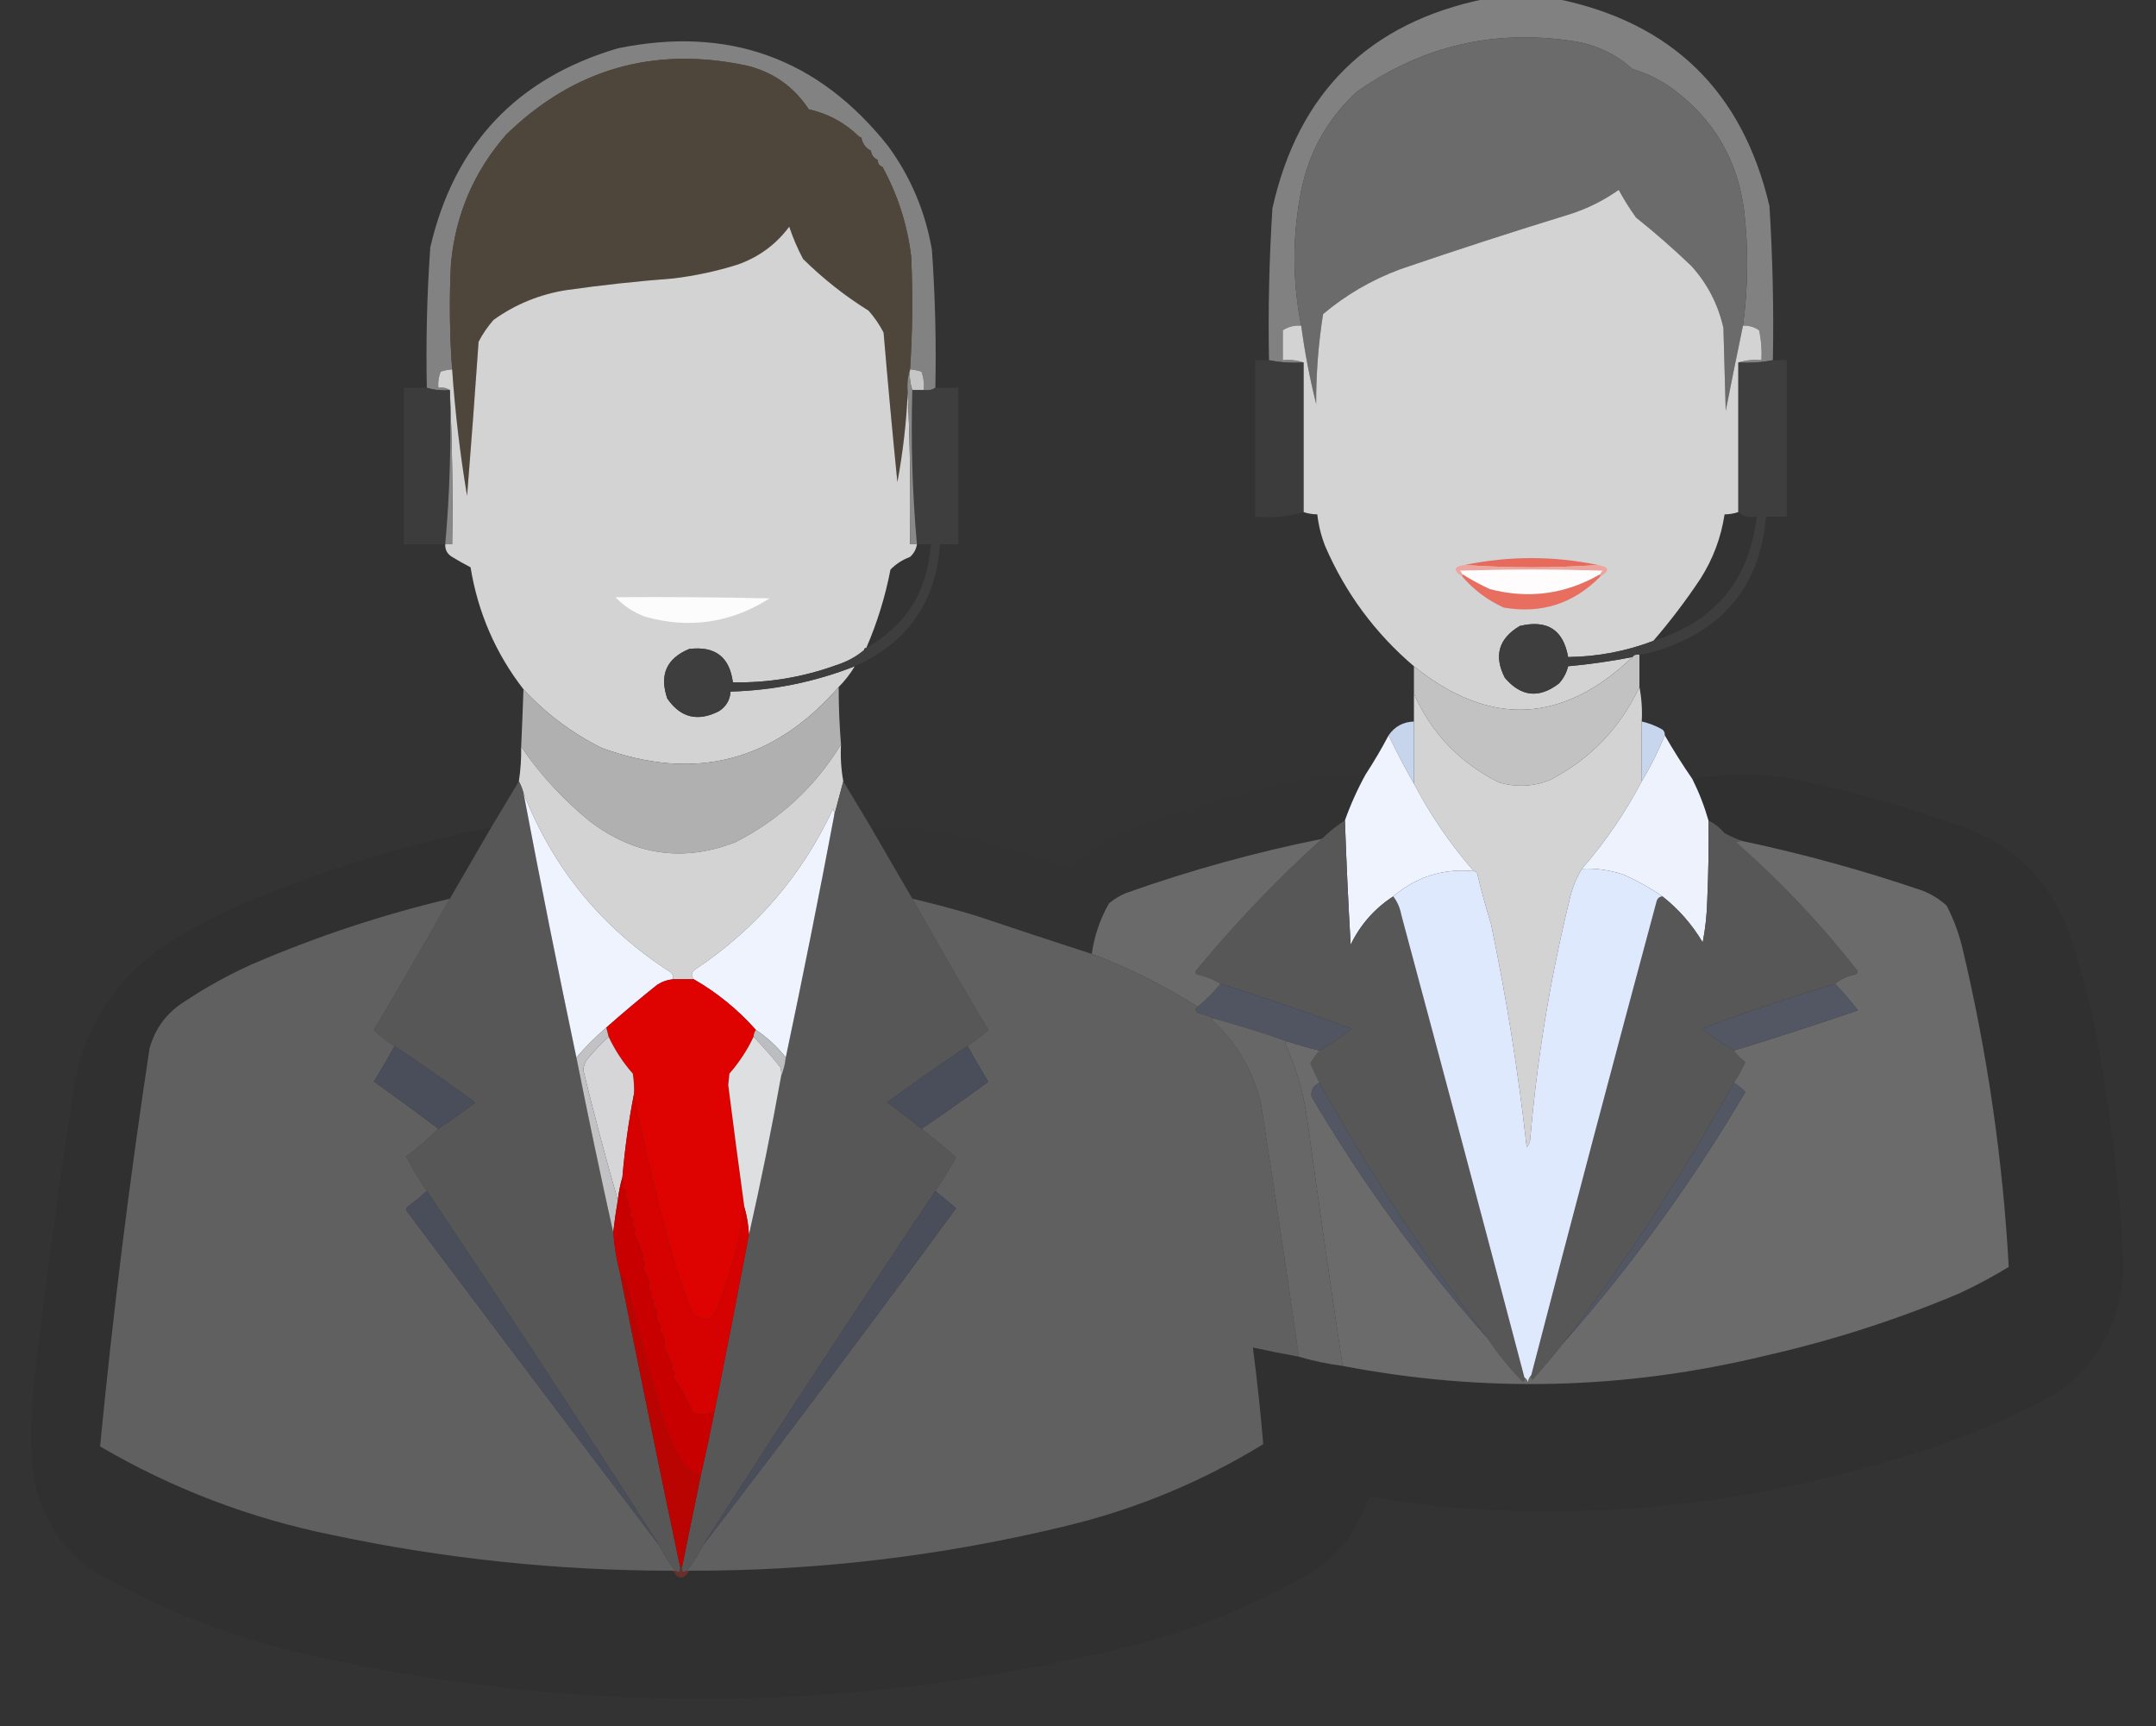 <?xml version="1.0" encoding="UTF-8"?>
<!DOCTYPE svg PUBLIC "-//W3C//DTD SVG 1.1//EN" "http://www.w3.org/Graphics/SVG/1.1/DTD/svg11.dtd">
<svg xmlns="http://www.w3.org/2000/svg" version="1.1" width="937px" height="750px" style="shape-rendering:geometricPrecision; text-rendering:geometricPrecision; image-rendering:optimizeQuality; fill-rule:evenodd; clip-rule:evenodd" xmlns:xlink="http://www.w3.org/1999/xlink">
<rect width="100%" height="100%" fill="#333333" stroke="none"/>
<g><path style="opacity:0.843" fill="#909090" d="M 645.5,-0.5 C 655.833,-0.5 666.167,-0.5 676.5,-0.5C 726.479,9.643 757.312,39.643 769,89.5C 770.409,111.801 770.909,134.135 770.5,156.5C 765.695,157.487 760.695,157.821 755.5,157.5C 758.625,156.521 761.958,156.187 765.5,156.5C 765.769,152.069 765.436,147.735 764.5,143.5C 764.667,127.497 764.5,111.497 764,95.5C 754.826,46.643 725.993,16.809 677.5,6C 622.78,1.423 584.613,24.256 563,74.5C 561.353,79.754 560.02,85.087 559,90.5C 557.586,108.125 557.086,125.791 557.5,143.5C 557.5,147.833 557.5,152.167 557.5,156.5C 560.713,156.19 563.713,156.523 566.5,157.5C 561.305,157.821 556.305,157.487 551.5,156.5C 551.092,134.468 551.592,112.468 553,90.5C 564.247,40.085 595.081,9.751 645.5,-0.5 Z M 764.5,143.5 C 762.412,142.061 760.079,141.394 757.5,141.5C 759.757,124.852 759.923,108.185 758,91.5C 755.163,69.65 744.997,52.15 727.5,39C 722.058,34.946 716.058,31.946 709.5,30C 702.366,23.601 694.033,19.601 684.5,18C 649.797,12.472 618.131,19.806 589.5,40C 576.243,52.343 568.076,67.51 565,85.5C 561.612,104.248 561.778,122.914 565.5,141.5C 562.579,141.283 559.913,141.949 557.5,143.5C 557.086,125.791 557.586,108.125 559,90.5C 560.02,85.087 561.353,79.754 563,74.5C 584.613,24.256 622.78,1.423 677.5,6C 725.993,16.809 754.826,46.643 764,95.5C 764.5,111.497 764.667,127.497 764.5,143.5 Z"/></g>
<g><path style="opacity:0.989" fill="#6c6c6c" d="M 757.5,141.5 C 754.962,153.687 752.462,166.02 750,178.5C 749.667,166.5 749.333,154.5 749,142.5C 746.7,132.232 742.033,123.232 735,115.5C 727.296,108.127 719.296,101.127 711,94.5C 708.25,90.668 705.75,86.668 703.5,82.5C 697.058,87.054 690.058,90.554 682.5,93C 657.687,100.604 633.021,108.604 608.5,117C 596.136,121.593 584.969,128.093 575,136.5C 572.966,149.406 571.966,162.406 572,175.5C 569.196,164.284 567.029,152.951 565.5,141.5C 561.778,122.914 561.612,104.248 565,85.5C 568.076,67.51 576.243,52.343 589.5,40C 618.131,19.806 649.797,12.472 684.5,18C 694.033,19.601 702.366,23.601 709.5,30C 716.058,31.946 722.058,34.946 727.5,39C 744.997,52.15 755.163,69.65 758,91.5C 759.923,108.185 759.757,124.852 757.5,141.5 Z"/></g>
<g><path style="opacity:0.857" fill="#909090" d="M 406.5,168.5 C 405.081,169.451 403.415,169.784 401.5,169.5C 401.721,166.721 401.388,164.054 400.5,161.5C 400.896,144.129 400.396,126.795 399,109.5C 396.522,95.896 391.355,83.563 383.5,72.5C 383.573,70.973 382.906,69.973 381.5,69.5C 381.262,67.596 380.262,66.262 378.5,65.5C 377.92,63.251 376.587,61.585 374.5,60.5C 374.5,59.833 374.167,59.5 373.5,59.5C 363.674,47.203 351.341,38.036 336.5,32C 332.693,30.119 328.693,28.953 324.5,28.5C 276.233,17.042 237.399,31.375 208,71.5C 199.502,84.992 194.169,99.659 192,115.5C 191.5,130.83 191.333,146.163 191.5,161.5C 190.631,163.717 190.298,166.05 190.5,168.5C 192.415,168.216 194.081,168.549 195.5,169.5C 191.958,169.813 188.625,169.479 185.5,168.5C 185.073,148.126 185.573,127.793 187,107.5C 197.363,62.805 224.53,33.971 268.5,21C 316.55,11.128 355.717,25.294 386,63.5C 395.83,76.98 402.163,91.98 405,108.5C 406.425,128.46 406.925,148.46 406.5,168.5 Z M 324.5,28.5 C 284.149,19.957 249.316,29.957 220,58.5C 205.989,74.529 197.989,93.196 196,114.5C 195.231,129.859 195.398,145.192 196.5,160.5C 194.784,160.629 193.117,160.962 191.5,161.5C 191.333,146.163 191.5,130.83 192,115.5C 194.169,99.659 199.502,84.992 208,71.5C 237.399,31.375 276.233,17.042 324.5,28.5 Z M 324.5,28.5 C 328.693,28.953 332.693,30.119 336.5,32C 351.341,38.036 363.674,47.203 373.5,59.5C 367.358,53.427 360.025,49.427 351.5,47.5C 344.957,37.616 335.957,31.283 324.5,28.5 Z M 374.5,60.5 C 376.587,61.585 377.92,63.251 378.5,65.5C 376.413,64.415 375.08,62.749 374.5,60.5 Z M 378.5,65.5 C 380.262,66.262 381.262,67.596 381.5,69.5C 379.738,68.738 378.738,67.404 378.5,65.5 Z M 381.5,69.5 C 382.906,69.973 383.573,70.973 383.5,72.5C 382.094,72.027 381.427,71.027 381.5,69.5 Z M 383.5,72.5 C 391.355,83.563 396.522,95.896 399,109.5C 400.396,126.795 400.896,144.129 400.5,161.5C 398.883,160.962 397.216,160.629 395.5,160.5C 396.573,144.185 396.74,127.851 396,111.5C 394.334,97.671 390.168,84.671 383.5,72.5 Z"/></g>
<g><path style="opacity:0.989" fill="#4f473c" d="M 324.5,28.5 C 335.957,31.283 344.957,37.616 351.5,47.5C 360.025,49.427 367.358,53.427 373.5,59.5C 374.167,59.5 374.5,59.833 374.5,60.5C 375.08,62.749 376.413,64.415 378.5,65.5C 378.738,67.404 379.738,68.738 381.5,69.5C 381.427,71.027 382.094,72.027 383.5,72.5C 390.168,84.671 394.334,97.671 396,111.5C 396.74,127.851 396.573,144.185 395.5,160.5C 394.521,163.625 394.187,166.958 394.5,170.5C 393.914,183.607 392.414,196.607 390,209.5C 387.835,187.849 385.835,166.183 384,144.5C 382.224,141.059 380.057,137.892 377.5,135C 367.182,128.584 357.682,121.084 349,112.5C 346.61,107.997 344.61,103.331 343,98.5C 337.233,106.253 329.733,111.753 320.5,115C 311.359,117.857 302.026,119.857 292.5,121C 277.111,122.174 261.777,123.84 246.5,126C 234.756,127.801 224.089,132.134 214.5,139C 211.943,141.892 209.776,145.059 208,148.5C 206.454,170.843 204.787,193.177 203,215.5C 199.929,197.268 197.763,178.934 196.5,160.5C 195.398,145.192 195.231,129.859 196,114.5C 197.989,93.196 205.989,74.529 220,58.5C 249.316,29.957 284.149,19.957 324.5,28.5 Z"/></g>
<g><path style="opacity:0.997" fill="#d3d3d3" d="M 757.5,141.5 C 760.079,141.394 762.412,142.061 764.5,143.5C 765.436,147.735 765.769,152.069 765.5,156.5C 761.958,156.187 758.625,156.521 755.5,157.5C 755.5,179.167 755.5,200.833 755.5,222.5C 753.565,223.15 751.565,223.483 749.5,223.5C 747.987,233.536 744.487,242.869 739,251.5C 732.718,260.945 725.885,269.945 718.5,278.5C 706.624,283.008 694.291,285.341 681.5,285.5C 679.442,273.642 672.442,269.142 660.5,272C 651.3,277.468 649.133,284.968 654,294.5C 661.04,302.776 668.873,303.609 677.5,297C 679.471,294.857 680.804,292.357 681.5,289.5C 690.911,288.632 700.245,287.298 709.5,285.5C 678.98,314.609 647.313,315.943 614.5,289.5C 597.677,275.169 584.844,257.836 576,237.5C 574.203,232.977 573.036,228.31 572.5,223.5C 570.435,223.483 568.435,223.15 566.5,222.5C 566.5,200.833 566.5,179.167 566.5,157.5C 563.713,156.523 560.713,156.19 557.5,156.5C 557.5,152.167 557.5,147.833 557.5,143.5C 559.913,141.949 562.579,141.283 565.5,141.5C 567.029,152.951 569.196,164.284 572,175.5C 571.966,162.406 572.966,149.406 575,136.5C 584.969,128.093 596.136,121.593 608.5,117C 633.021,108.604 657.687,100.604 682.5,93C 690.058,90.554 697.058,87.054 703.5,82.5C 705.75,86.668 708.25,90.668 711,94.5C 719.296,101.127 727.296,108.127 735,115.5C 742.033,123.232 746.7,132.232 749,142.5C 749.333,154.5 749.667,166.5 750,178.5C 752.462,166.02 754.962,153.687 757.5,141.5 Z"/></g>
<g><path style="opacity:0.998" fill="#d3d3d3" d="M 394.5,170.5 C 395.497,192.327 395.831,214.327 395.5,236.5C 396.5,236.5 397.5,236.5 398.5,236.5C 398.16,238.679 397.16,240.512 395.5,242C 392.204,243.224 389.371,245.058 387,247.5C 384.731,259.253 381.231,270.586 376.5,281.5C 375.833,281.5 375.5,281.833 375.5,282.5C 372.01,285.415 368.01,287.582 363.5,289C 348.955,294.276 333.955,296.776 318.5,296.5C 317.104,285.447 310.77,280.614 299.5,282C 289.669,286.1 286.503,293.267 290,303.5C 295.771,311.894 303.271,313.727 312.5,309C 315.596,306.971 317.262,304.138 317.5,300.5C 336.168,299.978 354.168,296.311 371.5,289.5C 369.518,292.81 367.185,295.81 364.5,298.5C 336.294,330.926 301.961,339.759 261.5,325C 248.55,318.535 237.216,310.035 227.5,299.5C 215.391,283.866 207.724,266.199 204.5,246.5C 201.787,245.095 199.121,243.595 196.5,242C 194.393,240.736 193.393,238.903 193.5,236.5C 194.5,236.5 195.5,236.5 196.5,236.5C 196.831,213.994 196.497,191.66 195.5,169.5C 194.081,168.549 192.415,168.216 190.5,168.5C 190.298,166.05 190.631,163.717 191.5,161.5C 193.117,160.962 194.784,160.629 196.5,160.5C 197.763,178.934 199.929,197.268 203,215.5C 204.787,193.177 206.454,170.843 208,148.5C 209.776,145.059 211.943,141.892 214.5,139C 224.089,132.134 234.756,127.801 246.5,126C 261.777,123.84 277.111,122.174 292.5,121C 302.026,119.857 311.359,117.857 320.5,115C 329.733,111.753 337.233,106.253 343,98.5C 344.61,103.331 346.61,107.997 349,112.5C 357.682,121.084 367.182,128.584 377.5,135C 380.057,137.892 382.224,141.059 384,144.5C 385.835,166.183 387.835,187.849 390,209.5C 392.414,196.607 393.914,183.607 394.5,170.5 Z"/></g>
<g><path style="opacity:0.951" fill="#3c3d3c" d="M 551.5,156.5 C 556.305,157.487 561.305,157.821 566.5,157.5C 566.5,179.167 566.5,200.833 566.5,222.5C 559.913,224.461 552.913,225.128 545.5,224.5C 545.5,201.833 545.5,179.167 545.5,156.5C 547.5,156.5 549.5,156.5 551.5,156.5 Z"/></g>
<g><path style="opacity:0.949" fill="#3e3e3e" d="M 770.5,156.5 C 772.5,156.5 774.5,156.5 776.5,156.5C 776.5,179.167 776.5,201.833 776.5,224.5C 773.5,224.5 770.5,224.5 767.5,224.5C 765.106,253.425 750.106,272.591 722.5,282C 719.232,283.15 715.899,283.984 712.5,284.5C 711.209,284.263 710.209,284.596 709.5,285.5C 700.245,287.298 690.911,288.632 681.5,289.5C 680.804,292.357 679.471,294.857 677.5,297C 668.873,303.609 661.04,302.776 654,294.5C 649.133,284.968 651.3,277.468 660.5,272C 672.442,269.142 679.442,273.642 681.5,285.5C 694.291,285.341 706.624,283.008 718.5,278.5C 745.207,270.136 760.207,252.136 763.5,224.5C 760.302,225.036 757.635,224.369 755.5,222.5C 755.5,200.833 755.5,179.167 755.5,157.5C 760.695,157.821 765.695,157.487 770.5,156.5 Z"/></g>
<g><path style="opacity:0.944" fill="#cecece" d="M 395.5,160.5 C 397.216,160.629 398.883,160.962 400.5,161.5C 401.388,164.054 401.721,166.721 401.5,169.5C 399.833,169.5 398.167,169.5 396.5,169.5C 395.523,166.713 395.19,163.713 395.5,160.5 Z"/></g>
<g><path style="opacity:0.991" fill="#3d3d3d" d="M 185.5,168.5 C 188.625,169.479 191.958,169.813 195.5,169.5C 196.139,192.064 195.473,214.397 193.5,236.5C 187.5,236.5 181.5,236.5 175.5,236.5C 175.5,213.833 175.5,191.167 175.5,168.5C 178.833,168.5 182.167,168.5 185.5,168.5 Z"/></g>
<g><path style="opacity:0.964" fill="#3e3e3e" d="M 406.5,168.5 C 409.833,168.5 413.167,168.5 416.5,168.5C 416.5,191.167 416.5,213.833 416.5,236.5C 413.833,236.5 411.167,236.5 408.5,236.5C 406.788,261.593 394.455,279.259 371.5,289.5C 354.168,296.311 336.168,299.978 317.5,300.5C 317.262,304.138 315.596,306.971 312.5,309C 303.271,313.727 295.771,311.894 290,303.5C 286.503,293.267 289.669,286.1 299.5,282C 310.77,280.614 317.104,285.447 318.5,296.5C 333.955,296.776 348.955,294.276 363.5,289C 368.01,287.582 372.01,285.415 375.5,282.5C 376.167,282.5 376.5,282.167 376.5,281.5C 393.932,271.697 403.265,256.697 404.5,236.5C 402.5,236.5 400.5,236.5 398.5,236.5C 396.527,214.397 395.861,192.064 396.5,169.5C 398.167,169.5 399.833,169.5 401.5,169.5C 403.415,169.784 405.081,169.451 406.5,168.5 Z"/></g>
<g><path style="opacity:1" fill="#878787" d="M 195.5,169.5 C 196.497,191.66 196.831,213.994 196.5,236.5C 195.5,236.5 194.5,236.5 193.5,236.5C 195.473,214.397 196.139,192.064 195.5,169.5 Z"/></g>
<g><path style="opacity:1" fill="#898989" d="M 395.5,160.5 C 395.19,163.713 395.523,166.713 396.5,169.5C 395.861,192.064 396.527,214.397 398.5,236.5C 397.5,236.5 396.5,236.5 395.5,236.5C 395.831,214.327 395.497,192.327 394.5,170.5C 394.187,166.958 394.521,163.625 395.5,160.5 Z"/></g>
<g><path style="opacity:1" fill="#e76b5c" d="M 694.5,245.5 C 675.167,246.833 655.833,246.833 636.5,245.5C 655.817,241.501 675.151,241.501 694.5,245.5 Z"/></g>
<g><path style="opacity:1" fill="#eda59d" d="M 636.5,245.5 C 655.833,246.833 675.167,246.833 694.5,245.5C 699.399,246.378 699.732,248.045 695.5,250.5C 695.5,250.167 695.5,249.833 695.5,249.5C 695.611,248.883 695.944,248.383 696.5,248C 675.833,247.333 655.167,247.333 634.5,248C 635.056,248.383 635.389,248.883 635.5,249.5C 635.5,249.833 635.5,250.167 635.5,250.5C 631.396,247.773 631.73,246.107 636.5,245.5 Z"/></g>
<g><path style="opacity:1" fill="#fefcfc" d="M 695.5,249.5 C 680.375,258.226 664.375,260.392 647.5,256C 643.345,254.09 639.345,251.923 635.5,249.5C 635.389,248.883 635.056,248.383 634.5,248C 655.167,247.333 675.833,247.333 696.5,248C 695.944,248.383 695.611,248.883 695.5,249.5 Z"/></g>
<g><path style="opacity:1" fill="#e86e5f" d="M 635.5,249.5 C 639.345,251.923 643.345,254.09 647.5,256C 664.375,260.392 680.375,258.226 695.5,249.5C 695.5,249.833 695.5,250.167 695.5,250.5C 683.85,262.328 669.85,266.828 653.5,264C 646.467,260.79 640.467,256.29 635.5,250.5C 635.5,250.167 635.5,249.833 635.5,249.5 Z"/></g>
<g><path style="opacity:1" fill="#fcfcfc" d="M 267.5,259.5 C 289.836,259.333 312.169,259.5 334.5,260C 317.686,270.673 299.686,273.34 280.5,268C 275.385,266.126 271.051,263.292 267.5,259.5 Z"/></g>
<g><path style="opacity:0.999" fill="#c2c2c2" d="M 712.5,284.5 C 712.5,289.167 712.5,293.833 712.5,298.5C 704.133,316.368 691.133,329.868 673.5,339C 666.273,341.809 658.939,342.142 651.5,340C 634.531,331.533 622.198,318.7 614.5,301.5C 614.5,297.5 614.5,293.5 614.5,289.5C 647.313,315.943 678.98,314.609 709.5,285.5C 710.209,284.596 711.209,284.263 712.5,284.5 Z"/></g>
<g><path style="opacity:0.998" fill="#d3d3d3" d="M 712.5,298.5 C 713.445,303.405 713.779,308.405 713.5,313.5C 713.4,322.016 713.4,330.683 713.5,339.5C 706.316,353.208 697.649,365.875 687.5,377.5C 684.908,381.712 683.075,386.378 682,391.5C 673.626,425.707 667.959,460.373 665,495.5C 664.751,496.624 664.251,497.624 663.5,498.5C 659.889,465.957 654.722,433.624 648,401.5C 645.749,394.246 643.749,386.913 642,379.5C 641.617,378.944 641.117,378.611 640.5,378.5C 630.351,366.875 621.684,354.208 614.5,340.5C 614.5,331.5 614.5,322.5 614.5,313.5C 614.5,309.5 614.5,305.5 614.5,301.5C 622.198,318.7 634.531,331.533 651.5,340C 658.939,342.142 666.273,341.809 673.5,339C 691.133,329.868 704.133,316.368 712.5,298.5 Z"/></g>
<g><path style="opacity:1" fill="#b0b0b0" d="M 364.5,298.5 C 364.482,306.851 364.815,315.184 365.5,323.5C 354.204,341.96 338.87,356.127 319.5,366C 296.898,374.683 275.898,371.683 256.5,357C 244.85,347.524 234.85,336.691 226.5,324.5C 226.884,316.169 227.218,307.836 227.5,299.5C 237.216,310.035 248.55,318.535 261.5,325C 301.961,339.759 336.294,330.926 364.5,298.5 Z"/></g>
<g><path style="opacity:0.958" fill="#cddcf4" d="M 614.5,313.5 C 614.5,322.5 614.5,331.5 614.5,340.5C 610.563,333.626 606.897,326.626 603.5,319.5C 606.13,315.683 609.797,313.683 614.5,313.5 Z"/></g>
<g><path style="opacity:0.959" fill="#cddcf5" d="M 713.5,313.5 C 716.643,314.207 719.643,315.373 722.5,317C 723.252,317.671 723.586,318.504 723.5,319.5C 720.677,326.48 717.343,333.146 713.5,339.5C 713.4,330.683 713.4,322.016 713.5,313.5 Z"/></g>
<g><path style="opacity:0.994" fill="#eef3fd" d="M 723.5,319.5 C 727.25,326.002 731.25,332.335 735.5,338.5C 738.395,344.288 740.728,350.288 742.5,356.5C 742.667,367.838 742.5,379.172 742,390.5C 741.871,396.914 741.204,403.247 740,409.5C 735.39,401.726 729.557,395.059 722.5,389.5C 717.219,385.854 711.552,382.687 705.5,380C 699.344,378.009 693.344,377.176 687.5,377.5C 697.649,365.875 706.316,353.208 713.5,339.5C 717.343,333.146 720.677,326.48 723.5,319.5 Z"/></g>
<g><path style="opacity:0.995" fill="#eff4fe" d="M 603.5,319.5 C 606.897,326.626 610.563,333.626 614.5,340.5C 621.684,354.208 630.351,366.875 640.5,378.5C 627.309,377.26 615.642,380.926 605.5,389.5C 597.396,394.772 591.23,401.772 587,410.5C 585.95,392.358 585.117,374.358 584.5,356.5C 586.946,349.607 589.946,342.94 593.5,336.5C 597.071,331.033 600.404,325.367 603.5,319.5 Z"/></g>
<g><path style="opacity:0.998" fill="#d3d3d3" d="M 365.5,323.5 C 365.218,328.927 365.551,334.26 366.5,339.5C 365.167,344.5 363.833,349.5 362.5,354.5C 362.649,353.448 362.483,352.448 362,351.5C 348.674,380.166 328.84,403.332 302.5,421C 300.452,422.226 300.119,423.726 301.5,425.5C 298.5,425.5 295.5,425.5 292.5,425.5C 292.719,424.325 292.386,423.325 291.5,422.5C 261.667,403.346 240.333,377.346 227.5,344.5C 226.976,342.694 226.309,341.028 225.5,339.5C 226.254,334.537 226.587,329.537 226.5,324.5C 234.85,336.691 244.85,347.524 256.5,357C 275.898,371.683 296.898,374.683 319.5,366C 338.87,356.127 354.204,341.96 365.5,323.5 Z"/></g>
<g><path style="opacity:0.023" fill="#000000" d="M 593.5,336.5 C 589.946,342.94 586.946,349.607 584.5,356.5C 580.854,358.817 577.52,361.484 574.5,364.5C 545.612,370.306 517.278,378.139 489.5,388C 486.751,389.123 484.251,390.623 482,392.5C 478.066,399.364 475.566,406.697 474.5,414.5C 458.1,409.201 441.433,403.701 424.5,398C 415.234,395.188 405.9,392.688 396.5,390.5C 390.5,380.167 384.5,369.833 378.5,359.5C 389.937,359.035 401.271,359.868 412.5,362C 430.274,366.318 447.774,371.484 465,377.5C 472.719,370.052 481.552,364.219 491.5,360C 515.358,351.381 539.691,344.381 564.5,339C 574.071,337.048 583.737,336.214 593.5,336.5 Z"/></g>
<g><path style="opacity:0.064" fill="#000000" d="M 213.5,359.5 C 207.5,369.833 201.5,380.167 195.5,390.5C 166.009,397.497 137.343,406.997 109.5,419C 99.351,423.572 89.684,428.905 80.5,435C 72.64,439.852 67.473,446.686 65,455.5C 56.263,513.065 49.096,570.732 43.5,628.5C 74.968,646.892 108.634,659.726 144.5,667C 193.293,677.329 242.627,682.496 292.5,682.5C 294.833,686.5 297.167,686.5 299.5,682.5C 354.958,682.616 409.625,676.116 463.5,663C 493.948,655.635 522.448,643.802 549,627.5C 547.834,613.499 546.334,599.499 544.5,585.5C 551.141,586.962 557.808,588.295 564.5,589.5C 570.61,591.323 576.943,592.657 583.5,593.5C 645.1,605.348 706.434,603.848 767.5,589C 796.315,582.464 824.315,573.464 851.5,562C 858.905,558.548 866.072,554.715 873,550.5C 870.428,503.928 863.761,457.928 853,412.5C 851.457,405.87 849.123,399.537 846,393.5C 842.919,390.707 839.419,388.54 835.5,387C 809.916,378.271 783.916,371.104 757.5,365.5C 754.825,364.645 752.158,363.478 749.5,362C 747.499,359.675 745.166,357.842 742.5,356.5C 740.728,350.288 738.395,344.288 735.5,338.5C 749.116,336.028 762.783,335.861 776.5,338C 802.353,343.174 827.686,350.174 852.5,359C 874.91,367.076 890.41,382.243 899,404.5C 906.496,426.976 911.829,449.976 915,473.5C 918.855,496.695 921.355,520.028 922.5,543.5C 924.227,569.193 914.894,589.693 894.5,605C 871.982,617.397 848.315,627.064 823.5,634C 760.471,653.254 696.137,660.254 630.5,655C 619.263,654.011 608.097,652.511 597,650.5C 596.167,650.833 595.333,651.167 594.5,651.5C 590.11,664.726 582.11,675.226 570.5,683C 545.995,697.172 519.995,707.839 492.5,715C 374.899,744.138 256.899,745.805 138.5,720C 103.395,712.606 70.395,699.94 39.5,682C 24.398,670.637 15.898,655.471 14,636.5C 13.239,623.804 13.572,611.138 15,598.5C 19.93,556.729 25.596,515.063 32,473.5C 35.94,448.257 48.106,428.091 68.5,413C 79.187,405.653 90.521,399.319 102.5,394C 138.278,378.574 175.278,367.074 213.5,359.5 Z"/></g>
<g><path style="opacity:0.998" fill="#575757" d="M 225.5,339.5 C 226.309,341.028 226.976,342.694 227.5,344.5C 234.781,382.907 242.448,421.24 250.5,459.5C 255.565,485.011 260.898,510.344 266.5,535.5C 266.986,541.594 267.986,547.594 269.5,553.5C 277.91,595.881 286.576,638.215 295.5,680.5C 295.869,682.993 295.203,683.66 293.5,682.5C 290.745,679.083 288.412,675.417 286.5,671.5C 253.328,619.816 219.661,568.483 185.5,517.5C 182.26,512.693 179.26,507.693 176.5,502.5C 181.481,498.852 186.147,494.852 190.5,490.5C 195.936,486.91 201.27,483.077 206.5,479C 194.954,470.613 183.287,462.447 171.5,454.5C 168.208,452.542 165.208,450.209 162.5,447.5C 173.737,428.7 184.737,409.7 195.5,390.5C 201.5,380.167 207.5,369.833 213.5,359.5C 217.515,352.798 221.515,346.131 225.5,339.5 Z"/></g>
<g><path style="opacity:0.999" fill="#575757" d="M 366.5,339.5 C 370.5,346.167 374.5,352.833 378.5,359.5C 384.5,369.833 390.5,380.167 396.5,390.5C 407.224,409.609 418.224,428.609 429.5,447.5C 426.69,450.072 423.69,452.406 420.5,454.5C 408.713,462.447 397.046,470.613 385.5,479C 390.661,482.666 395.661,486.499 400.5,490.5C 405.622,494.449 410.622,498.616 415.5,503C 412.61,507.957 409.61,512.79 406.5,517.5C 372.339,568.483 338.672,619.816 305.5,671.5C 303.588,675.417 301.255,679.083 298.5,682.5C 296.797,683.66 296.131,682.993 296.5,680.5C 299.167,667.5 301.833,654.5 304.5,641.5C 306.626,632.202 308.626,622.869 310.5,613.5C 315.629,587.855 320.629,562.188 325.5,536.5C 330.658,513.712 335.325,490.712 339.5,467.5C 340.531,465.039 341.198,462.373 341.5,459.5C 348.883,424.585 355.883,389.585 362.5,354.5C 363.833,349.5 365.167,344.5 366.5,339.5 Z"/></g>
<g><path style="opacity:1" fill="#eef3fd" d="M 227.5,344.5 C 240.333,377.346 261.667,403.346 291.5,422.5C 292.386,423.325 292.719,424.325 292.5,425.5C 289.984,425.755 287.65,426.589 285.5,428C 278.001,434.002 270.668,440.168 263.5,446.5C 258.806,450.527 254.473,454.86 250.5,459.5C 242.448,421.24 234.781,382.907 227.5,344.5 Z"/></g>
<g><path style="opacity:1" fill="#eef3fd" d="M 362.5,354.5 C 355.883,389.585 348.883,424.585 341.5,459.5C 337.82,454.821 333.486,450.821 328.5,447.5C 320.685,438.683 311.685,431.349 301.5,425.5C 300.119,423.726 300.452,422.226 302.5,421C 328.84,403.332 348.674,380.166 362,351.5C 362.483,352.448 362.649,353.448 362.5,354.5 Z"/></g>
<g><path style="opacity:1" fill="#575757" d="M 742.5,356.5 C 745.166,357.842 747.499,359.675 749.5,362C 752.158,363.478 754.825,364.645 757.5,365.5C 756.448,365.351 755.448,365.517 754.5,366C 773.773,382.936 791.273,401.436 807,421.5C 807.591,422.483 807.257,423.15 806,423.5C 802.729,424.187 799.895,425.52 797.5,427.5C 777.949,433.295 758.615,439.795 739.5,447C 744.066,450.414 748.732,453.58 753.5,456.5C 754.94,458.388 756.606,460.055 758.5,461.5C 757.075,464.688 755.408,467.688 753.5,470.5C 731.559,510.076 706.892,547.742 679.5,583.5C 675.234,588.941 670.734,594.274 666,599.5C 665.536,598.906 665.369,598.239 665.5,597.5C 683.353,528.756 701.519,460.089 720,391.5C 720.417,390.244 721.25,389.577 722.5,389.5C 729.557,395.059 735.39,401.726 740,409.5C 741.204,403.247 741.871,396.914 742,390.5C 742.5,379.172 742.667,367.838 742.5,356.5 Z"/></g>
<g><path style="opacity:1" fill="#575758" d="M 584.5,356.5 C 585.117,374.358 585.95,392.358 587,410.5C 591.23,401.772 597.396,394.772 605.5,389.5C 607.255,391.761 608.422,394.428 609,397.5C 626.99,464.46 644.823,531.46 662.5,598.5C 662.607,600.379 662.107,600.712 661,599.5C 655.551,593.896 650.717,587.896 646.5,581.5C 619.429,546.375 595.096,509.375 573.5,470.5C 572.058,467.78 570.725,464.946 569.5,462C 570.65,460.019 571.984,458.186 573.5,456.5C 578.282,453.601 582.949,450.434 587.5,447C 568.651,439.995 549.651,433.495 530.5,427.5C 527.495,425.603 524.162,424.27 520.5,423.5C 519.479,422.998 519.312,422.332 520,421.5C 536.826,401.149 554.992,382.149 574.5,364.5C 577.52,361.484 580.854,358.817 584.5,356.5 Z"/></g>
<g><path style="opacity:0.999" fill="#6a6a6a" d="M 574.5,364.5 C 554.992,382.149 536.826,401.149 520,421.5C 519.312,422.332 519.479,422.998 520.5,423.5C 524.162,424.27 527.495,425.603 530.5,427.5C 527.527,431.14 524.194,434.473 520.5,437.5C 506.003,428.252 490.67,420.585 474.5,414.5C 475.566,406.697 478.066,399.364 482,392.5C 484.251,390.623 486.751,389.123 489.5,388C 517.278,378.139 545.612,370.306 574.5,364.5 Z"/></g>
<g><path style="opacity:1" fill="#6b6b6b" d="M 757.5,365.5 C 783.916,371.104 809.916,378.271 835.5,387C 839.419,388.54 842.919,390.707 846,393.5C 849.123,399.537 851.457,405.87 853,412.5C 863.761,457.928 870.428,503.928 873,550.5C 866.072,554.715 858.905,558.548 851.5,562C 824.315,573.464 796.315,582.464 767.5,589C 706.434,603.848 645.1,605.348 583.5,593.5C 578.109,557.598 572.943,521.598 568,485.5C 566.382,474.358 563.215,463.692 558.5,453.5C 558.624,452.893 558.957,452.56 559.5,452.5C 564.109,454.036 568.776,455.37 573.5,456.5C 571.984,458.186 570.65,460.019 569.5,462C 570.725,464.946 572.058,467.78 573.5,470.5C 570.817,471.669 569.651,473.669 570,476.5C 592.097,514.049 617.597,549.049 646.5,581.5C 650.717,587.896 655.551,593.896 661,599.5C 662.107,600.712 662.607,600.379 662.5,598.5C 663.222,598.918 663.722,599.584 664,600.5C 664.232,599.263 664.732,598.263 665.5,597.5C 665.369,598.239 665.536,598.906 666,599.5C 670.734,594.274 675.234,588.941 679.5,583.5C 709.26,549.726 735.593,513.393 758.5,474.5C 757.025,472.929 755.358,471.595 753.5,470.5C 755.408,467.688 757.075,464.688 758.5,461.5C 756.606,460.055 754.94,458.388 753.5,456.5C 771.586,450.971 789.586,445.138 807.5,439C 804.331,434.999 800.997,431.166 797.5,427.5C 799.895,425.52 802.729,424.187 806,423.5C 807.257,423.15 807.591,422.483 807,421.5C 791.273,401.436 773.773,382.936 754.5,366C 755.448,365.517 756.448,365.351 757.5,365.5 Z"/></g>
<g><path style="opacity:1" fill="#dfe9fd" d="M 640.5,378.5 C 641.117,378.611 641.617,378.944 642,379.5C 643.749,386.913 645.749,394.246 648,401.5C 654.722,433.624 659.889,465.957 663.5,498.5C 664.251,497.624 664.751,496.624 665,495.5C 667.959,460.373 673.626,425.707 682,391.5C 683.075,386.378 684.908,381.712 687.5,377.5C 693.344,377.176 699.344,378.009 705.5,380C 711.552,382.687 717.219,385.854 722.5,389.5C 721.25,389.577 720.417,390.244 720,391.5C 701.519,460.089 683.353,528.756 665.5,597.5C 664.732,598.263 664.232,599.263 664,600.5C 663.722,599.584 663.222,598.918 662.5,598.5C 644.823,531.46 626.99,464.46 609,397.5C 608.422,394.428 607.255,391.761 605.5,389.5C 615.642,380.926 627.309,377.26 640.5,378.5 Z"/></g>
<g><path style="opacity:0.999" fill="#606060" d="M 195.5,390.5 C 184.737,409.7 173.737,428.7 162.5,447.5C 165.208,450.209 168.208,452.542 171.5,454.5C 168.638,459.721 165.638,464.888 162.5,470C 172.016,476.697 181.349,483.53 190.5,490.5C 186.147,494.852 181.481,498.852 176.5,502.5C 179.26,507.693 182.26,512.693 185.5,517.5C 182.79,519.945 179.956,522.278 177,524.5C 176.333,525.167 176.333,525.833 177,526.5C 213.363,575.017 249.863,623.351 286.5,671.5C 288.412,675.417 290.745,679.083 293.5,682.5C 293.167,682.5 292.833,682.5 292.5,682.5C 242.627,682.496 193.293,677.329 144.5,667C 108.634,659.726 74.968,646.892 43.5,628.5C 49.096,570.732 56.263,513.065 65,455.5C 67.473,446.686 72.64,439.852 80.5,435C 89.684,428.905 99.351,423.572 109.5,419C 137.343,406.997 166.009,397.497 195.5,390.5 Z"/></g>
<g><path style="opacity:1" fill="#606060" d="M 396.5,390.5 C 405.9,392.688 415.234,395.188 424.5,398C 441.433,403.701 458.1,409.201 474.5,414.5C 490.67,420.585 506.003,428.252 520.5,437.5C 519.402,438.397 519.402,439.23 520.5,440C 523.004,440.698 525.337,441.531 527.5,442.5C 527.062,442.435 526.728,442.601 526.5,443C 537.38,452.919 544.546,465.085 548,479.5C 553.741,516.193 559.241,552.859 564.5,589.5C 557.808,588.295 551.141,586.962 544.5,585.5C 546.334,599.499 547.834,613.499 549,627.5C 522.448,643.802 493.948,655.635 463.5,663C 409.625,676.116 354.958,682.616 299.5,682.5C 299.167,682.5 298.833,682.5 298.5,682.5C 301.255,679.083 303.588,675.417 305.5,671.5C 342.688,623.133 379.355,574.3 415.5,525C 412.429,522.482 409.429,519.982 406.5,517.5C 409.61,512.79 412.61,507.957 415.5,503C 410.622,498.616 405.622,494.449 400.5,490.5C 410.287,483.886 419.954,477.053 429.5,470C 426.362,464.888 423.362,459.721 420.5,454.5C 423.69,452.406 426.69,450.072 429.5,447.5C 418.224,428.609 407.224,409.609 396.5,390.5 Z"/></g>
<g><path style="opacity:1" fill="#de0201" d="M 292.5,425.5 C 295.5,425.5 298.5,425.5 301.5,425.5C 311.685,431.349 320.685,438.683 328.5,447.5C 327.89,448.391 327.557,449.391 327.5,450.5C 324.756,456.318 321.256,461.651 317,466.5C 316.833,468.167 316.667,469.833 316.5,471.5C 318.742,489.192 321.075,506.858 323.5,524.5C 321.391,539.268 317.558,553.601 312,567.5C 309.723,574.085 306.057,575.085 301,570.5C 296,558.499 292,546.165 289,533.5C 283.86,514.276 279.36,494.942 275.5,475.5C 275.665,472.482 275.498,469.482 275,466.5C 270.744,461.651 267.244,456.318 264.5,450.5C 264.167,449.167 263.833,447.833 263.5,446.5C 270.668,440.168 278.001,434.002 285.5,428C 287.65,426.589 289.984,425.755 292.5,425.5 Z"/></g>
<g><path style="opacity:1" fill="#505561" d="M 530.5,427.5 C 549.651,433.495 568.651,439.995 587.5,447C 582.949,450.434 578.282,453.601 573.5,456.5C 568.776,455.37 564.109,454.036 559.5,452.5C 549.015,448.874 538.348,445.54 527.5,442.5C 525.337,441.531 523.004,440.698 520.5,440C 519.402,439.23 519.402,438.397 520.5,437.5C 524.194,434.473 527.527,431.14 530.5,427.5 Z"/></g>
<g><path style="opacity:1" fill="#525763" d="M 797.5,427.5 C 800.997,431.166 804.331,434.999 807.5,439C 789.586,445.138 771.586,450.971 753.5,456.5C 748.732,453.58 744.066,450.414 739.5,447C 758.615,439.795 777.949,433.295 797.5,427.5 Z"/></g>
<g><path style="opacity:1" fill="#676767" d="M 527.5,442.5 C 538.348,445.54 549.015,448.874 559.5,452.5C 558.957,452.56 558.624,452.893 558.5,453.5C 563.215,463.692 566.382,474.358 568,485.5C 572.943,521.598 578.109,557.598 583.5,593.5C 576.943,592.657 570.61,591.323 564.5,589.5C 559.241,552.859 553.741,516.193 548,479.5C 544.546,465.085 537.38,452.919 526.5,443C 526.728,442.601 527.062,442.435 527.5,442.5 Z"/></g>
<g><path style="opacity:1" fill="#bbbdc0" d="M 328.5,447.5 C 333.486,450.821 337.82,454.821 341.5,459.5C 341.198,462.373 340.531,465.039 339.5,467.5C 339.657,466.127 339.49,464.793 339,463.5C 335.301,458.973 331.468,454.639 327.5,450.5C 327.557,449.391 327.89,448.391 328.5,447.5 Z"/></g>
<g><path style="opacity:1" fill="#4a4e5a" d="M 171.5,454.5 C 183.287,462.447 194.954,470.613 206.5,479C 201.27,483.077 195.936,486.91 190.5,490.5C 181.349,483.53 172.016,476.697 162.5,470C 165.638,464.888 168.638,459.721 171.5,454.5 Z"/></g>
<g><path style="opacity:1" fill="#d6d5d7" d="M 264.5,450.5 C 267.244,456.318 270.744,461.651 275,466.5C 275.498,469.482 275.665,472.482 275.5,475.5C 273.193,487.277 271.526,499.277 270.5,511.5C 269.566,514.656 268.899,517.989 268.5,521.5C 263.137,502.89 258.137,484.056 253.5,465C 253.625,463.373 254.125,461.873 255,460.5C 257.952,456.901 261.118,453.567 264.5,450.5 Z"/></g>
<g><path style="opacity:1" fill="#4a4e5a" d="M 420.5,454.5 C 423.362,459.721 426.362,464.888 429.5,470C 419.954,477.053 410.287,483.886 400.5,490.5C 395.661,486.499 390.661,482.666 385.5,479C 397.046,470.613 408.713,462.447 420.5,454.5 Z"/></g>
<g><path style="opacity:1" fill="#dedfe0" d="M 327.5,450.5 C 331.468,454.639 335.301,458.973 339,463.5C 339.49,464.793 339.657,466.127 339.5,467.5C 335.325,490.712 330.658,513.712 325.5,536.5C 325.283,532.295 324.617,528.295 323.5,524.5C 321.075,506.858 318.742,489.192 316.5,471.5C 316.667,469.833 316.833,468.167 317,466.5C 321.256,461.651 324.756,456.318 327.5,450.5 Z"/></g>
<g><path style="opacity:1" fill="#535763" d="M 573.5,470.5 C 595.096,509.375 619.429,546.375 646.5,581.5C 617.597,549.049 592.097,514.049 570,476.5C 569.651,473.669 570.817,471.669 573.5,470.5 Z"/></g>
<g><path style="opacity:1" fill="#525763" d="M 753.5,470.5 C 755.358,471.595 757.025,472.929 758.5,474.5C 735.593,513.393 709.26,549.726 679.5,583.5C 706.892,547.742 731.559,510.076 753.5,470.5 Z"/></g>
<g><path style="opacity:1" fill="#d50201" d="M 275.5,475.5 C 279.36,494.942 283.86,514.276 289,533.5C 292,546.165 296,558.499 301,570.5C 306.057,575.085 309.723,574.085 312,567.5C 317.558,553.601 321.391,539.268 323.5,524.5C 324.617,528.295 325.283,532.295 325.5,536.5C 320.629,562.188 315.629,587.855 310.5,613.5C 307.008,614.763 303.841,614.763 301,613.5C 298.861,608.313 296.028,603.147 292.5,598C 293.815,596.605 293.481,595.605 291.5,595C 291.957,594.586 292.291,594.086 292.5,593.5C 291.005,590.344 289.671,587.511 288.5,585C 289.307,582.4 288.64,580.066 286.5,578C 287.727,576.413 287.394,575.079 285.5,574C 285.5,572.333 285.5,570.667 285.5,569C 283.665,568.072 283.332,566.906 284.5,565.5C 282.862,564.295 282.529,562.962 283.5,561.5C 281.862,560.295 281.529,558.962 282.5,557.5C 281.595,555.362 280.595,553.195 279.5,551C 280.727,549.413 280.394,548.079 278.5,547C 278.833,546.667 279.167,546.333 279.5,546C 278.617,542.45 277.284,539.117 275.5,536C 276.727,534.413 276.394,533.079 274.5,532C 275.727,530.413 275.394,529.079 273.5,528C 274.727,526.413 274.394,525.079 272.5,524C 273.727,522.413 273.394,521.079 271.5,520C 272.727,518.413 272.394,517.079 270.5,516C 270.966,514.701 270.966,513.201 270.5,511.5C 271.526,499.277 273.193,487.277 275.5,475.5 Z"/></g>
<g><path style="opacity:1" fill="#c2c2c4" d="M 263.5,446.5 C 263.833,447.833 264.167,449.167 264.5,450.5C 261.118,453.567 257.952,456.901 255,460.5C 254.125,461.873 253.625,463.373 253.5,465C 258.137,484.056 263.137,502.89 268.5,521.5C 267.704,526.147 267.037,530.814 266.5,535.5C 260.898,510.344 255.565,485.011 250.5,459.5C 254.473,454.86 258.806,450.527 263.5,446.5 Z"/></g>
<g><path style="opacity:1" fill="#c80100" d="M 270.5,511.5 C 270.966,513.201 270.966,514.701 270.5,516C 272.394,517.079 272.727,518.413 271.5,520C 273.394,521.079 273.727,522.413 272.5,524C 274.394,525.079 274.727,526.413 273.5,528C 275.394,529.079 275.727,530.413 274.5,532C 276.394,533.079 276.727,534.413 275.5,536C 277.284,539.117 278.617,542.45 279.5,546C 279.167,546.333 278.833,546.667 278.5,547C 280.394,548.079 280.727,549.413 279.5,551C 280.595,553.195 281.595,555.362 282.5,557.5C 281.529,558.962 281.862,560.295 283.5,561.5C 282.529,562.962 282.862,564.295 284.5,565.5C 283.332,566.906 283.665,568.072 285.5,569C 285.5,570.667 285.5,572.333 285.5,574C 287.394,575.079 287.727,576.413 286.5,578C 288.64,580.066 289.307,582.4 288.5,585C 289.671,587.511 291.005,590.344 292.5,593.5C 292.291,594.086 291.957,594.586 291.5,595C 293.481,595.605 293.815,596.605 292.5,598C 296.028,603.147 298.861,608.313 301,613.5C 303.841,614.763 307.008,614.763 310.5,613.5C 308.626,622.869 306.626,632.202 304.5,641.5C 302.139,640.565 299.972,639.232 298,637.5C 294.054,632.008 291.054,626.008 289,619.5C 283.057,600.005 277.724,580.338 273,560.5C 272.564,557.602 271.397,555.269 269.5,553.5C 267.986,547.594 266.986,541.594 266.5,535.5C 267.037,530.814 267.704,526.147 268.5,521.5C 268.899,517.989 269.566,514.656 270.5,511.5 Z"/></g>
<g><path style="opacity:1" fill="#4a4e5a" d="M 185.5,517.5 C 219.661,568.483 253.328,619.816 286.5,671.5C 249.863,623.351 213.363,575.017 177,526.5C 176.333,525.833 176.333,525.167 177,524.5C 179.956,522.278 182.79,519.945 185.5,517.5 Z"/></g>
<g><path style="opacity:1" fill="#4a4e5a" d="M 406.5,517.5 C 409.429,519.982 412.429,522.482 415.5,525C 379.355,574.3 342.688,623.133 305.5,671.5C 338.672,619.816 372.339,568.483 406.5,517.5 Z"/></g>
<g><path style="opacity:1" fill="#b90402" d="M 269.5,553.5 C 271.397,555.269 272.564,557.602 273,560.5C 277.724,580.338 283.057,600.005 289,619.5C 291.054,626.008 294.054,632.008 298,637.5C 299.972,639.232 302.139,640.565 304.5,641.5C 301.833,654.5 299.167,667.5 296.5,680.5C 296.167,680.5 295.833,680.5 295.5,680.5C 286.576,638.215 277.91,595.881 269.5,553.5 Z"/></g>
<g><path style="opacity:0.722" fill="#802e28" d="M 295.5,680.5 C 295.833,680.5 296.167,680.5 296.5,680.5C 296.131,682.993 296.797,683.66 298.5,682.5C 298.833,682.5 299.167,682.5 299.5,682.5C 297.167,686.5 294.833,686.5 292.5,682.5C 292.833,682.5 293.167,682.5 293.5,682.5C 295.203,683.66 295.869,682.993 295.5,680.5 Z"/></g>
</svg>
